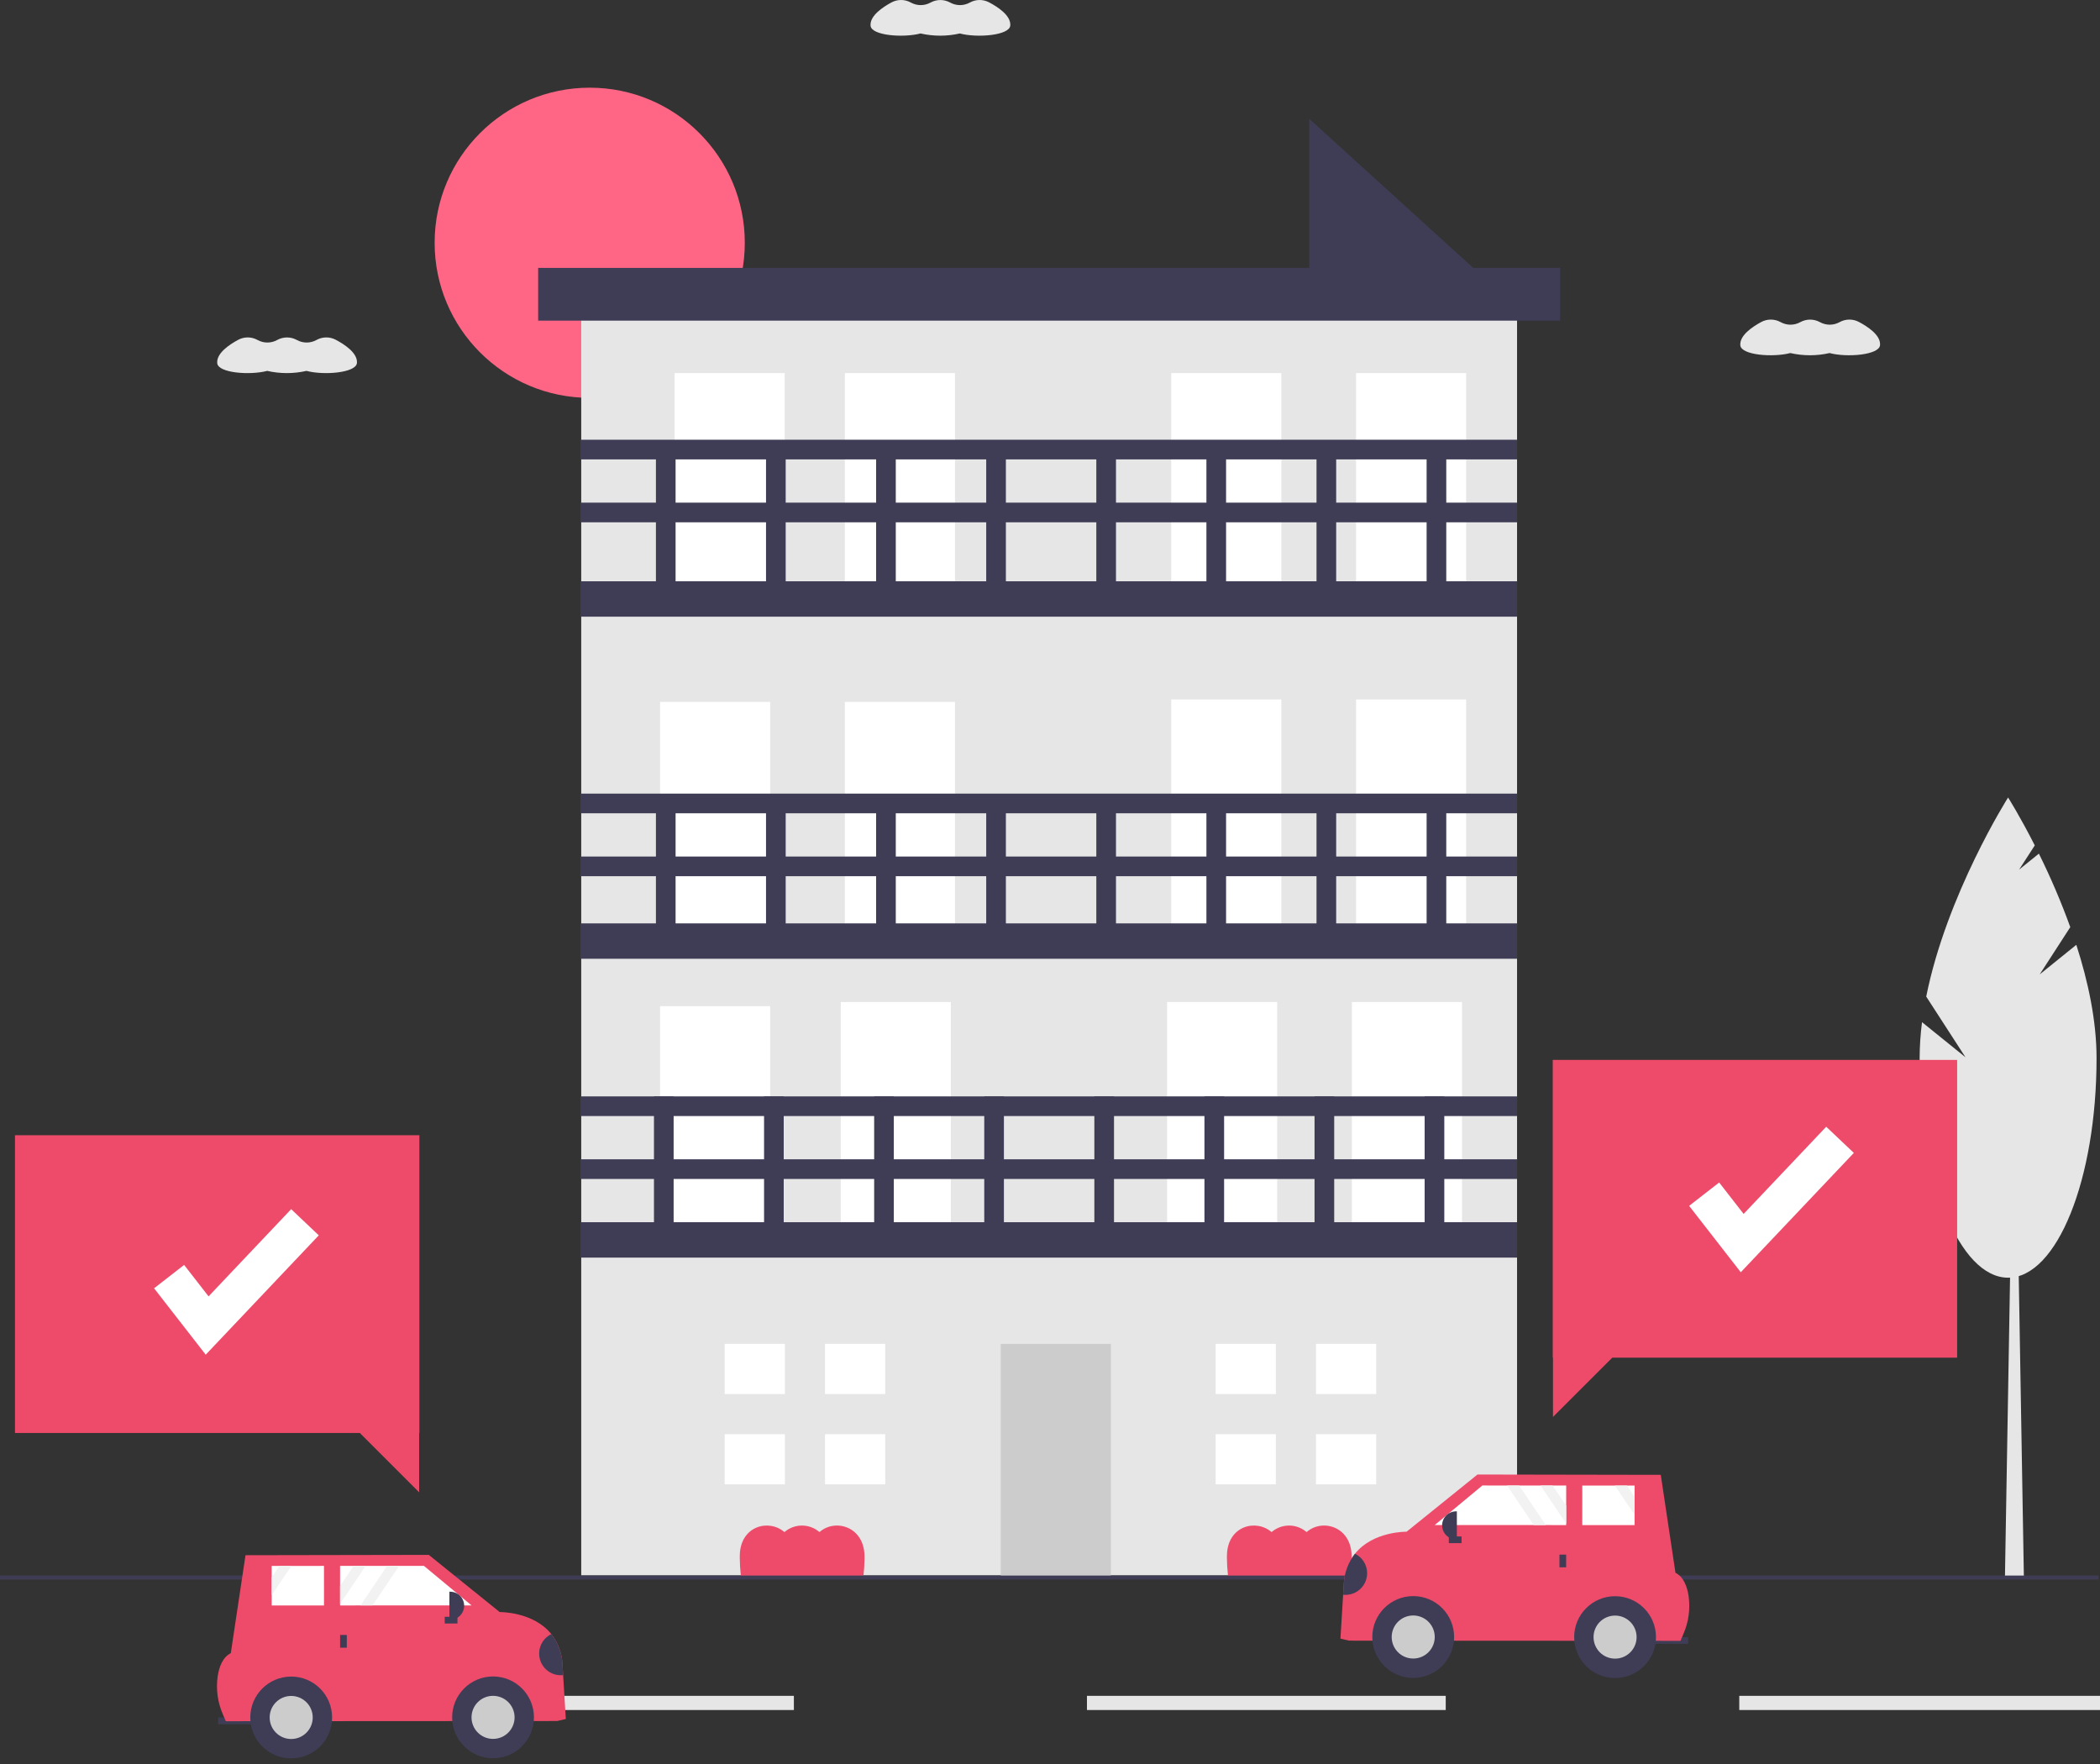 <svg width="350" height="294" viewBox="0 0 350 294" fill="none" xmlns="http://www.w3.org/2000/svg">
<rect x="0" y="0" width="350" height="294" fill="#333333" stroke="none"/>
<g clip-path="url(#clip0_11_76)">
<path d="M98.285 66.309C112.561 66.309 124.133 54.737 124.133 40.462C124.133 26.186 112.561 14.614 98.285 14.614C84.01 14.614 72.438 26.186 72.438 40.462C72.438 54.737 84.01 66.309 98.285 66.309Z" fill="#FF6584"/>
<path d="M249.219 47.998H218.214V19.812L249.219 47.998Z" fill="#3F3D56"/>
<path d="M252.841 47.075H96.87V262.558H252.841V47.075Z" fill="#E6E6E6"/>
<path d="M130.781 62.184H112.431V100.849H130.781V62.184Z" fill="white"/>
<path d="M159.163 62.184H140.814V100.849H159.163V62.184Z" fill="white"/>
<path d="M128.362 116.986H110.013V155.651H128.362V116.986Z" fill="white"/>
<path d="M159.163 116.986H140.814V155.651H159.163V116.986Z" fill="white"/>
<path d="M128.362 167.693H110.013V206.359H128.362V167.693Z" fill="white"/>
<path d="M158.472 167.002H140.123V205.668H158.472V167.002Z" fill="white"/>
<path d="M185.142 223.98H166.793V262.645H185.142V223.98Z" fill="#CCCCCC"/>
<path d="M212.866 167.002H194.516V205.668H212.866V167.002Z" fill="white"/>
<path d="M243.667 167.002H225.317V205.668H243.667V167.002Z" fill="white"/>
<path d="M213.557 116.577H195.207V155.242H213.557V116.577Z" fill="white"/>
<path d="M244.358 116.577H226.008V155.242H244.358V116.577Z" fill="white"/>
<path d="M213.557 62.184H195.207V100.849H213.557V62.184Z" fill="white"/>
<path d="M244.358 62.184H226.008V100.849H244.358V62.184Z" fill="white"/>
<path d="M252.841 96.881H96.87V102.779H252.841V96.881Z" fill="#3F3D56"/>
<path d="M252.841 142.755H96.87V146.032H252.841V142.755Z" fill="#3F3D56"/>
<path d="M252.841 132.269H96.87V135.546H252.841V132.269Z" fill="#3F3D56"/>
<path d="M112.271 208.944V182.731H108.994V208.944H112.271Z" fill="#3F3D56"/>
<path d="M130.62 208.944V182.731H127.344V208.944H130.62Z" fill="#3F3D56"/>
<path d="M148.97 208.944V182.731H145.693V208.944H148.97Z" fill="#3F3D56"/>
<path d="M167.319 208.944V182.731H164.043V208.944H167.319Z" fill="#3F3D56"/>
<path d="M185.669 208.944V182.731H182.392V208.944H185.669Z" fill="#3F3D56"/>
<path d="M204.018 208.944V182.731H200.742V208.944H204.018Z" fill="#3F3D56"/>
<path d="M222.368 208.944V182.731H219.091V208.944H222.368Z" fill="#3F3D56"/>
<path d="M240.718 208.944V182.731H237.441V208.944H240.718Z" fill="#3F3D56"/>
<path d="M112.598 159.138V132.925H109.322V159.138H112.598Z" fill="#3F3D56"/>
<path d="M130.948 159.138V132.925H127.671V159.138H130.948Z" fill="#3F3D56"/>
<path d="M149.297 159.138V132.925H146.021V159.138H149.297Z" fill="#3F3D56"/>
<path d="M167.647 159.138V132.925H164.37V159.138H167.647Z" fill="#3F3D56"/>
<path d="M185.997 159.138V132.925H182.72V159.138H185.997Z" fill="#3F3D56"/>
<path d="M204.346 159.138V132.925H201.069V159.138H204.346Z" fill="#3F3D56"/>
<path d="M222.696 159.138V132.925H219.419V159.138H222.696Z" fill="#3F3D56"/>
<path d="M241.045 159.138V132.925H237.769V159.138H241.045Z" fill="#3F3D56"/>
<path d="M112.598 100.813V74.599H109.322V100.813H112.598Z" fill="#3F3D56"/>
<path d="M130.948 100.813V74.599H127.671V100.813H130.948Z" fill="#3F3D56"/>
<path d="M149.297 100.813V74.599H146.021V100.813H149.297Z" fill="#3F3D56"/>
<path d="M167.647 100.813V74.599H164.37V100.813H167.647Z" fill="#3F3D56"/>
<path d="M185.997 100.813V74.599H182.72V100.813H185.997Z" fill="#3F3D56"/>
<path d="M204.346 100.813V74.599H201.069V100.813H204.346Z" fill="#3F3D56"/>
<path d="M222.696 100.813V74.599H219.419V100.813H222.696Z" fill="#3F3D56"/>
<path d="M241.045 100.813V74.599H237.769V100.813H241.045Z" fill="#3F3D56"/>
<path d="M252.841 83.774H96.87V87.051H252.841V83.774Z" fill="#3F3D56"/>
<path d="M252.841 73.289H96.87V76.565H252.841V73.289Z" fill="#3F3D56"/>
<path d="M252.841 153.896H96.87V159.794H252.841V153.896Z" fill="#3F3D56"/>
<path d="M260.019 44.651H89.693V53.44H260.019V44.651Z" fill="#3F3D56"/>
<path d="M130.815 232.341V223.98H120.782V232.341H129.979H130.815Z" fill="white"/>
<path d="M129.979 239.029H120.782V247.39H130.815V239.029H129.979Z" fill="white"/>
<path d="M147.537 223.98H137.504V232.34H147.537V223.98Z" fill="white"/>
<path d="M147.537 239.029H137.504V247.39H147.537V239.029Z" fill="white"/>
<path d="M212.644 232.341V223.98H202.611V232.341H211.808H212.644Z" fill="white"/>
<path d="M211.808 239.029H202.611V247.39H212.644V239.029H211.808Z" fill="white"/>
<path d="M229.366 223.98H219.333V232.34H229.366V223.98Z" fill="white"/>
<path d="M229.366 239.029H219.333V247.39H229.366V239.029Z" fill="white"/>
<path d="M252.841 203.702H96.87V209.6H252.841V203.702Z" fill="#3F3D56"/>
<path d="M252.841 193.216H96.87V196.493H252.841V193.216Z" fill="#3F3D56"/>
<path d="M252.841 182.731H96.87V186.007H252.841V182.731Z" fill="#3F3D56"/>
<path d="M144.089 259.75C144.09 259.567 144.087 259.386 144.082 259.205C143.942 254.374 139.149 253.064 136.58 255.351C135.77 254.647 134.732 254.259 133.658 254.259C132.585 254.259 131.547 254.647 130.736 255.351C128.156 253.1 123.459 254.317 123.304 259.093C123.298 259.274 123.295 259.455 123.295 259.637C123.302 260.642 123.364 261.645 123.479 262.643H143.907C144.018 261.682 144.079 260.717 144.089 259.75V259.75Z" fill="#EE4B6A"/>
<path d="M225.279 259.75C225.279 259.567 225.277 259.386 225.272 259.205C225.131 254.374 220.339 253.064 217.77 255.351C216.959 254.647 215.922 254.259 214.848 254.259C213.774 254.259 212.737 254.647 211.926 255.351C209.346 253.1 204.649 254.317 204.494 259.093C204.488 259.274 204.485 259.455 204.485 259.637C204.492 260.642 204.554 261.645 204.669 262.643H225.097C225.208 261.682 225.269 260.717 225.279 259.75Z" fill="#EE4B6A"/>
<path d="M337.315 262.97H334.156L335.209 201.256H336.262L337.315 262.97Z" fill="#E6E6E6"/>
<path d="M339.948 162.402L345.047 154.521C343.535 150.343 341.788 146.254 339.815 142.273L336.518 144.936L339.129 140.901C336.64 136.003 334.682 132.916 334.682 132.916C334.682 132.916 324.455 149.034 321.037 166.098L327.582 176.212L320.337 170.361C320.079 172.348 319.946 174.351 319.94 176.355C319.94 196.565 326.54 212.949 334.682 212.949C342.825 212.949 349.425 196.565 349.425 176.355C349.425 170.09 348.008 163.535 346.053 157.471L339.948 162.402Z" fill="#E6E6E6"/>
<path d="M326.191 176.65H258.79V226.278H258.831V236.158L268.712 226.278H326.191V176.65Z" fill="#EE4B6A"/>
<path d="M240.956 282.639H181.158V285.003H240.956V282.639Z" fill="#E6E6E6"/>
<path d="M350 282.639H289.879V285.003H350V282.639Z" fill="#E6E6E6"/>
<path d="M132.313 282.639H72.438V285.003H132.313V282.639Z" fill="#E6E6E6"/>
<path d="M349.754 262.591H0V263.25H349.754V262.591Z" fill="#3F3D56"/>
<path d="M274.32 273.973L281.361 273.976L281.362 272.859L274.32 272.855L274.32 273.973Z" fill="#3F3D56"/>
<path d="M223.409 273.107L224.862 273.443L280.076 273.473L280.573 272.316C281.439 270.332 281.736 268.146 281.431 266.002C281.193 264.405 280.597 262.817 279.244 262.128L276.794 245.808L246.247 245.753L234.428 255.286C234.428 255.286 228.853 255.185 225.824 258.956C224.732 260.358 224.086 262.057 223.973 263.83L223.853 265.792L223.409 273.107Z" fill="#EE4B6A"/>
<path d="M235.536 279.652C239.302 279.652 242.354 276.6 242.354 272.834C242.354 269.069 239.302 266.016 235.536 266.016C231.771 266.016 228.718 269.069 228.718 272.834C228.718 276.6 231.771 279.652 235.536 279.652Z" fill="#3F3D56"/>
<path d="M235.536 276.423C237.518 276.423 239.125 274.816 239.125 272.834C239.125 270.852 237.518 269.246 235.536 269.246C233.554 269.246 231.948 270.852 231.948 272.834C231.948 274.816 233.554 276.423 235.536 276.423Z" fill="#CCCCCC"/>
<path d="M269.179 279.67C272.944 279.67 275.997 276.617 275.997 272.852C275.997 269.087 272.944 266.034 269.179 266.034C265.414 266.034 262.361 269.087 262.361 272.852C262.361 276.617 265.414 279.67 269.179 279.67Z" fill="#3F3D56"/>
<path d="M269.179 276.44C271.161 276.44 272.767 274.834 272.767 272.852C272.767 270.87 271.161 269.264 269.179 269.264C267.197 269.264 265.591 270.87 265.591 272.852C265.591 274.834 267.197 276.44 269.179 276.44Z" fill="#CCCCCC"/>
<path d="M239.123 254.171L255.617 254.179H257.63L261.029 254.181V253.933L261.031 250.944L261.034 247.588H258.773L256.759 247.585L253.193 247.583H251.18L247.062 247.58L239.123 254.171Z" fill="white"/>
<path d="M263.713 254.183L272.429 254.188L272.432 252.478V249.489L272.434 247.595H271.158L269.145 247.592L263.715 247.59L263.713 254.183Z" fill="white"/>
<path d="M259.907 261.225L261.025 261.225L261.026 259.101L259.908 259.101L259.907 261.225Z" fill="#3F3D56"/>
<path d="M243.593 257.192L243.594 256.074L241.47 256.073L241.47 257.191L243.593 257.192Z" fill="#3F3D56"/>
<path d="M242.81 256.564L242.687 256.564C242.067 256.564 241.473 256.317 241.036 255.879C240.598 255.441 240.352 254.846 240.352 254.227V254.227C240.353 253.607 240.599 253.013 241.037 252.575C241.476 252.138 242.07 251.892 242.69 251.892L242.812 251.892L242.81 256.564Z" fill="#3F3D56"/>
<path d="M223.853 265.792C224.698 265.884 225.549 265.675 226.255 265.201C226.961 264.727 227.477 264.02 227.713 263.203C227.949 262.386 227.888 261.512 227.543 260.735C227.197 259.958 226.589 259.328 225.824 258.956C224.732 260.358 224.086 262.057 223.973 263.83L223.853 265.792Z" fill="#3F3D56"/>
<path d="M256.759 247.585L261.029 253.933L261.031 250.944L258.773 247.587L256.759 247.585Z" fill="#F2F2F2"/>
<path d="M269.145 247.592L272.432 252.477V249.488L271.158 247.595L269.145 247.592Z" fill="#F2F2F2"/>
<path d="M251.18 247.583L255.617 254.178H257.63L253.193 247.583H251.18Z" fill="#F2F2F2"/>
<path d="M161.662 0.413L161.616 0.438C161.124 0.707 160.572 0.849 160.012 0.851C159.451 0.853 158.898 0.715 158.404 0.449C158.376 0.434 158.348 0.418 158.319 0.403C157.825 0.14 157.274 0.003 156.714 0.005C156.154 0.007 155.603 0.147 155.111 0.415L155.069 0.438C154.577 0.707 154.025 0.849 153.464 0.851C152.903 0.853 152.351 0.715 151.857 0.449C151.827 0.433 151.798 0.417 151.769 0.402C151.281 0.139 150.735 0.001 150.181 0C149.627 -0 149.081 0.135 148.592 0.396C147.098 1.201 145.079 2.576 145.088 4.13C145.088 4.191 145.091 4.252 145.098 4.313C145.272 5.927 150.534 6.338 153.424 5.577C155.579 6.069 157.817 6.069 159.971 5.577C162.85 6.35 168.218 5.907 168.375 4.276C168.381 4.214 168.384 4.153 168.384 4.092C168.375 2.537 166.337 1.176 164.834 0.383C164.344 0.127 163.798 -0.005 163.244 0C162.691 0.005 162.147 0.147 161.662 0.413V0.413Z" fill="#E6E6E6"/>
<path d="M306.622 53.676L306.577 53.701C306.085 53.97 305.533 54.112 304.972 54.114C304.412 54.116 303.859 53.978 303.365 53.713C303.337 53.697 303.308 53.682 303.28 53.667C302.786 53.403 302.235 53.266 301.675 53.268C301.115 53.27 300.564 53.411 300.072 53.678L300.03 53.701C299.538 53.97 298.986 54.112 298.425 54.114C297.864 54.116 297.312 53.978 296.818 53.713C296.788 53.697 296.759 53.681 296.73 53.665C296.242 53.403 295.696 53.265 295.142 53.264C294.588 53.263 294.042 53.399 293.553 53.66C292.059 54.464 290.04 55.84 290.048 57.393C290.049 57.455 290.052 57.516 290.059 57.577C290.233 59.19 295.494 59.601 298.385 58.841C300.54 59.333 302.777 59.333 304.932 58.841C307.81 59.614 313.179 59.171 313.336 57.539C313.342 57.478 313.345 57.417 313.345 57.355C313.336 55.801 311.298 54.44 309.795 53.647C309.305 53.39 308.758 53.259 308.205 53.264C307.652 53.269 307.108 53.411 306.622 53.676V53.676Z" fill="#E6E6E6"/>
<path d="M52.772 56.65L52.726 56.675C52.234 56.944 51.682 57.086 51.122 57.088C50.561 57.09 50.008 56.952 49.514 56.686C49.486 56.67 49.458 56.655 49.429 56.64C48.935 56.377 48.384 56.24 47.824 56.242C47.264 56.244 46.714 56.384 46.221 56.651L46.179 56.675C45.687 56.944 45.135 57.086 44.574 57.088C44.014 57.09 43.461 56.952 42.967 56.686C42.938 56.67 42.908 56.654 42.879 56.639C42.391 56.376 41.846 56.238 41.291 56.237C40.737 56.236 40.191 56.372 39.702 56.633C38.208 57.438 36.189 58.813 36.198 60.367C36.198 60.428 36.202 60.489 36.208 60.55C36.382 62.164 41.644 62.575 44.534 61.814C46.689 62.306 48.927 62.306 51.081 61.814C53.96 62.587 59.328 62.144 59.485 60.513C59.491 60.451 59.494 60.39 59.494 60.329C59.485 58.774 57.447 57.413 55.944 56.62C55.454 56.364 54.908 56.232 54.354 56.237C53.801 56.242 53.257 56.384 52.772 56.65V56.65Z" fill="#E6E6E6"/>
<path d="M43.391 286.25H36.35V287.368H43.391V286.25Z" fill="#3F3D56"/>
<path d="M94.302 286.5L92.85 286.836L37.635 286.866L37.139 285.709C36.273 283.725 35.976 281.539 36.28 279.395C36.518 277.798 37.114 276.21 38.468 275.521L40.918 259.201L71.465 259.146L83.284 268.679C83.284 268.679 88.859 268.579 91.888 272.349C92.98 273.751 93.625 275.45 93.739 277.224L93.858 279.185L94.302 286.5Z" fill="#EE4B6A"/>
<path d="M82.175 293.045C85.941 293.045 88.993 289.993 88.993 286.227C88.993 282.462 85.941 279.409 82.175 279.409C78.41 279.409 75.357 282.462 75.357 286.227C75.357 289.993 78.41 293.045 82.175 293.045Z" fill="#3F3D56"/>
<path d="M82.175 289.816C84.157 289.816 85.764 288.209 85.764 286.227C85.764 284.246 84.157 282.639 82.175 282.639C80.194 282.639 78.587 284.246 78.587 286.227C78.587 288.209 80.194 289.816 82.175 289.816Z" fill="#CCCCCC"/>
<path d="M48.532 293.063C52.298 293.063 55.35 290.011 55.35 286.245C55.35 282.48 52.298 279.427 48.532 279.427C44.767 279.427 41.715 282.48 41.715 286.245C41.715 290.011 44.767 293.063 48.532 293.063Z" fill="#3F3D56"/>
<path d="M48.532 289.834C50.514 289.834 52.121 288.227 52.121 286.245C52.121 284.264 50.514 282.657 48.532 282.657C46.551 282.657 44.944 284.264 44.944 286.245C44.944 288.227 46.551 289.834 48.532 289.834Z" fill="#CCCCCC"/>
<path d="M78.588 267.564L62.095 267.572H60.081L56.682 267.574V267.326L56.68 264.337L56.678 260.981H58.939L60.953 260.978L64.519 260.976H66.532L70.649 260.974L78.588 267.564Z" fill="white"/>
<path d="M53.999 267.577L45.282 267.581L45.28 265.871V262.882L45.277 260.988H46.554L48.567 260.986L53.996 260.983L53.999 267.577Z" fill="white"/>
<path d="M57.803 272.493H56.685V274.617H57.803V272.493Z" fill="#3F3D56"/>
<path d="M76.243 270.583L76.243 269.465L74.119 269.466L74.12 270.584L76.243 270.583Z" fill="#3F3D56"/>
<path d="M74.9 265.285H75.023C75.33 265.285 75.634 265.345 75.917 265.463C76.201 265.58 76.458 265.752 76.675 265.969C76.892 266.186 77.064 266.444 77.181 266.727C77.299 267.01 77.359 267.314 77.359 267.621V267.621C77.359 268.24 77.113 268.835 76.675 269.273C76.237 269.711 75.643 269.957 75.023 269.957H74.9V265.285H74.9Z" fill="#3F3D56"/>
<path d="M93.858 279.185C93.013 279.277 92.162 279.068 91.456 278.594C90.75 278.121 90.234 277.413 89.999 276.596C89.763 275.779 89.823 274.905 90.169 274.128C90.514 273.352 91.123 272.722 91.888 272.349C92.98 273.751 93.625 275.45 93.739 277.224L93.858 279.185Z" fill="#3F3D56"/>
<path d="M60.953 260.978L56.682 267.326L56.68 264.337L58.939 260.981L60.953 260.978Z" fill="#F2F2F2"/>
<path d="M48.567 260.986L45.28 265.871V262.882L46.554 260.988L48.567 260.986Z" fill="#F2F2F2"/>
<path d="M66.532 260.976L62.095 267.572H60.081L64.519 260.976H66.532Z" fill="#F2F2F2"/>
<path d="M290.13 212.041L281.522 200.975L286.528 197.082L290.603 202.322L304.37 187.789L308.974 192.151L290.13 212.041Z" fill="white"/>
<path d="M2.497 189.207H69.898V238.835H69.857V248.716L59.976 238.835H2.497V189.207Z" fill="#EE4B6A"/>
<path d="M34.287 225.78L25.68 214.714L30.686 210.821L34.761 216.061L48.528 201.528L53.131 205.889L34.287 225.78Z" fill="white"/>
</g>
<defs>
<clipPath id="clip0_11_76">
<rect width="350" height="293.063" fill="white"/>
</clipPath>
</defs>
</svg>
